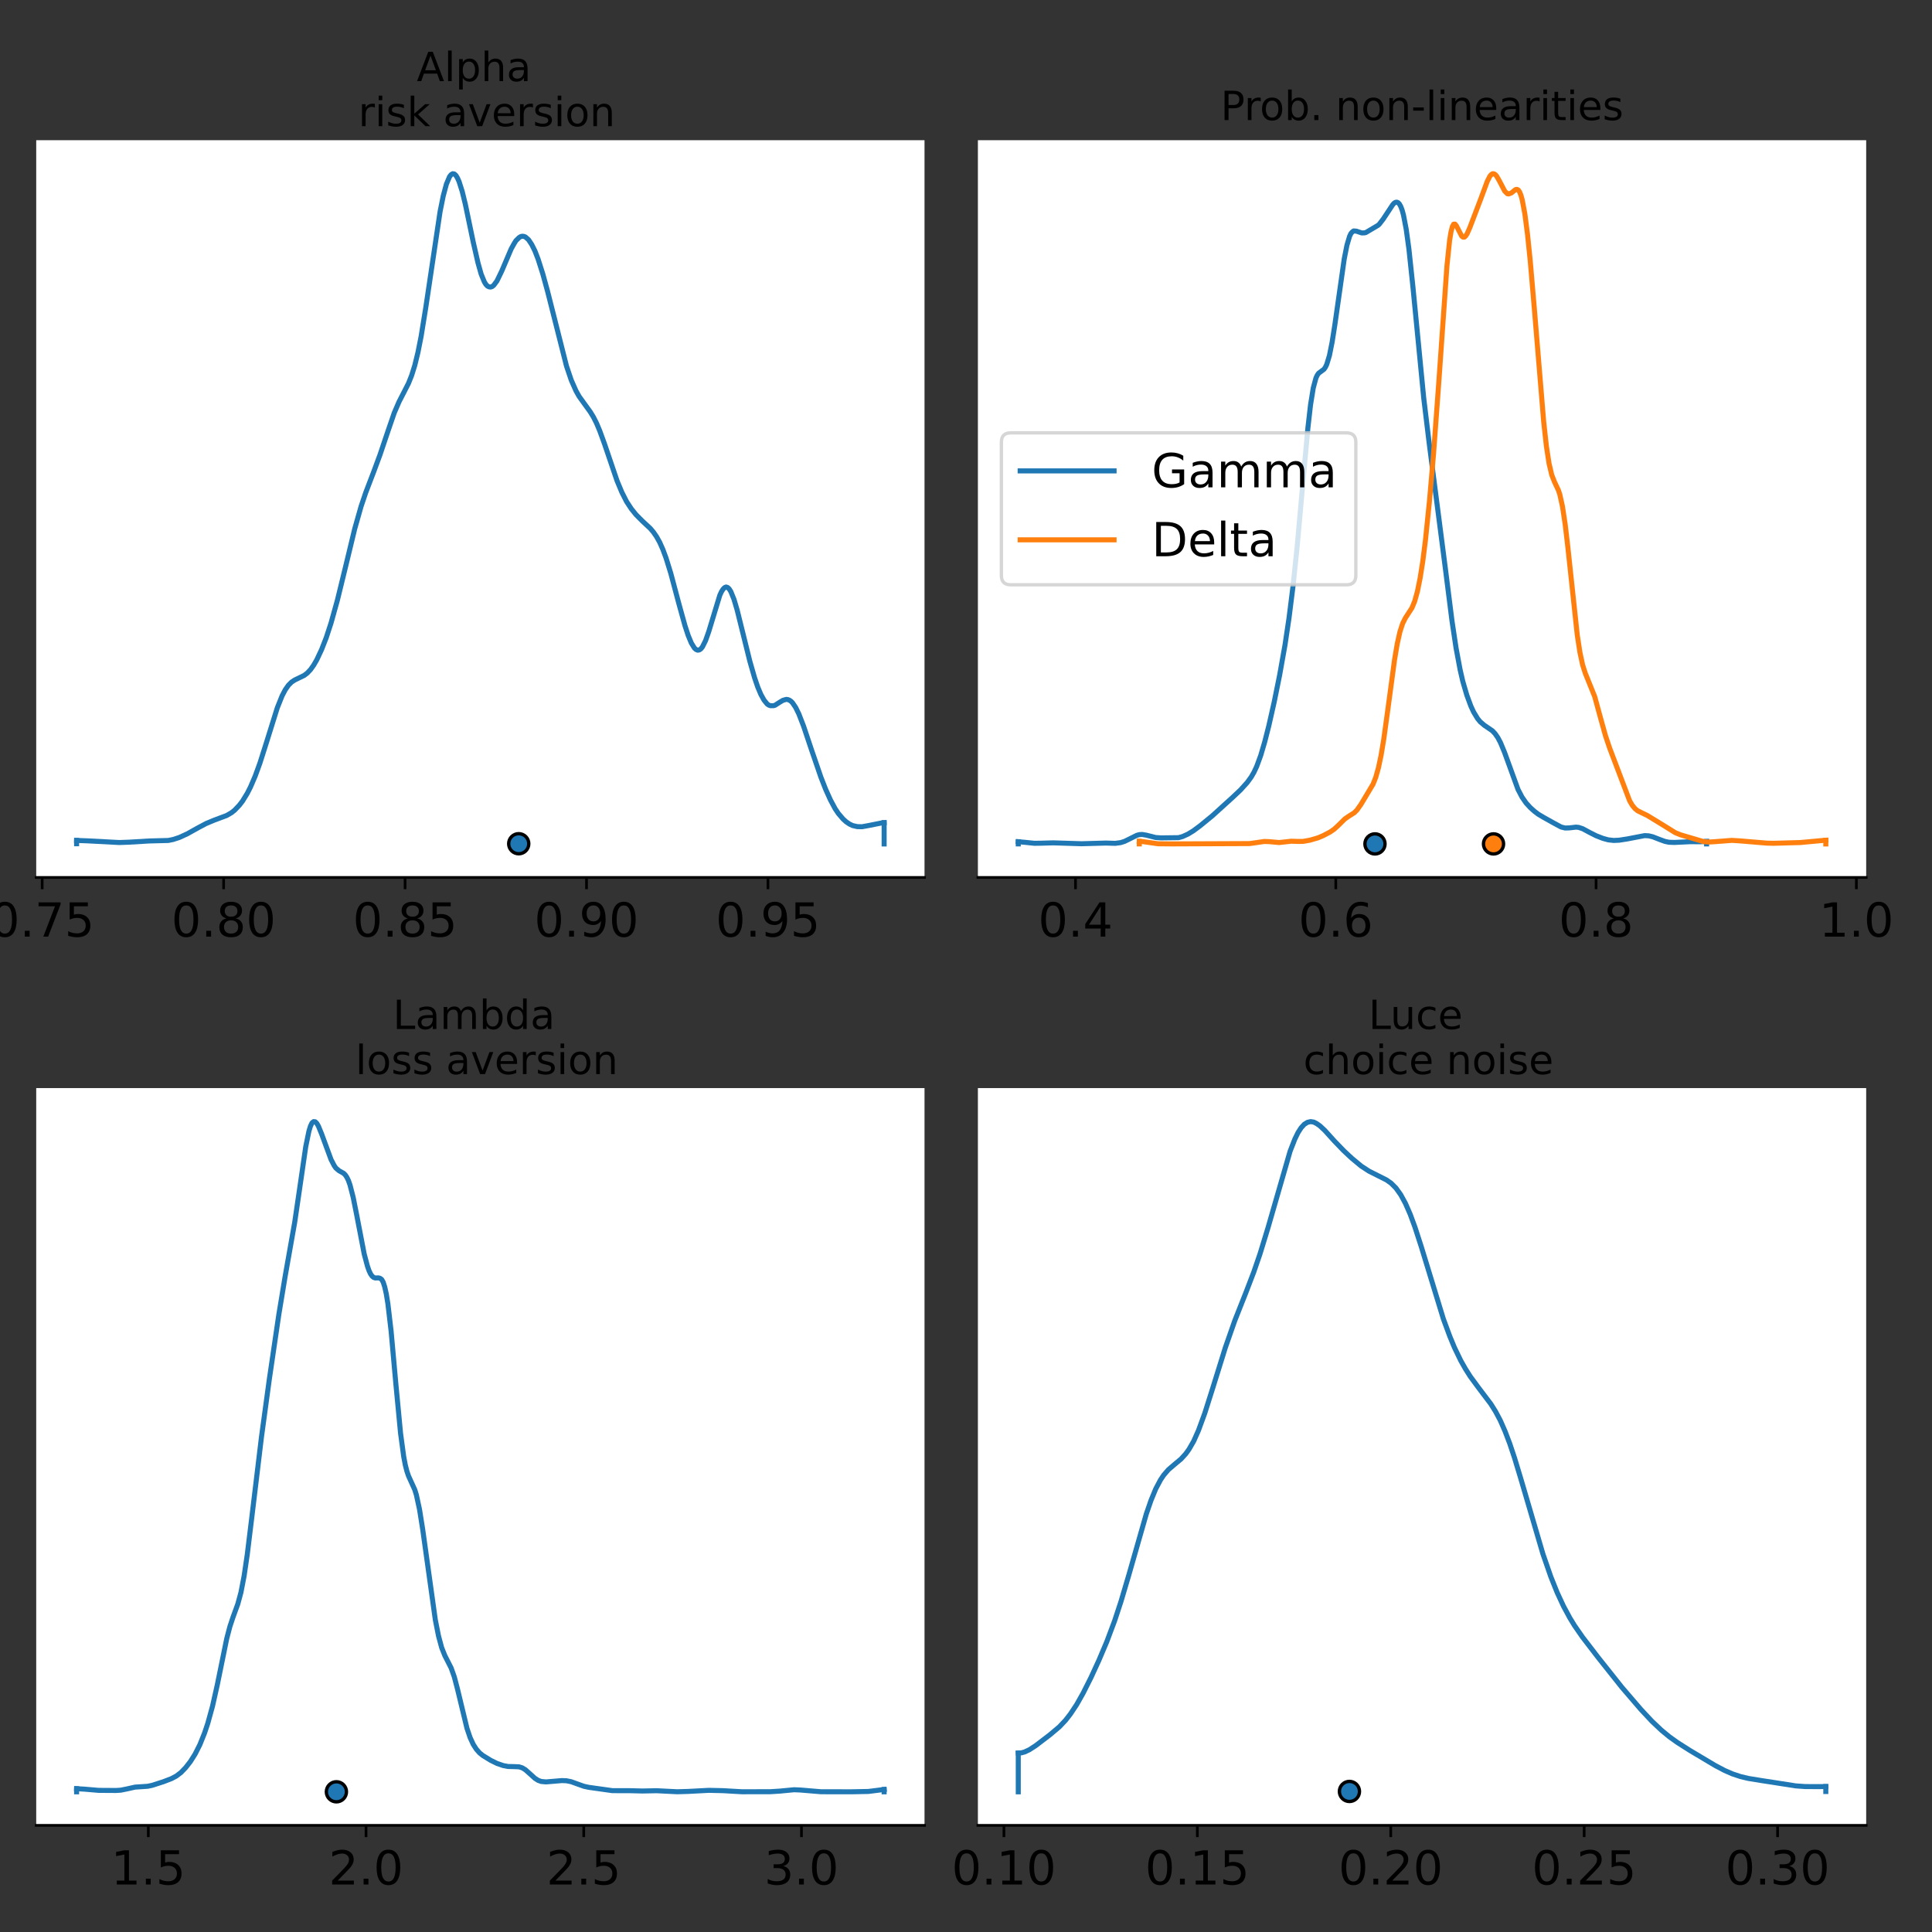 <?xml version="1.0" encoding="utf-8" standalone="no"?>
<!DOCTYPE svg PUBLIC "-//W3C//DTD SVG 1.1//EN"
  "http://www.w3.org/Graphics/SVG/1.1/DTD/svg11.dtd">
<!-- Created with matplotlib (https://matplotlib.org/) -->
<svg height="576pt" version="1.1" viewBox="0 0 576 576" width="576pt" xmlns="http://www.w3.org/2000/svg" xmlns:xlink="http://www.w3.org/1999/xlink">
 <rect x="0" y="0" width="576" height="576" fill="#333333" stroke="none"/>
 <defs>
  <style type="text/css">*{stroke-linecap:butt;stroke-linejoin:round;}</style>
 </defs>
 <g id="figure_1">
  <g id="patch_1">
   <path d="M 0 576 
L 576 576 
L 576 0 
L 0 0 
z
" style="fill:none;"/>
  </g>
  <g id="axes_1">
   <g id="patch_2">
    <path d="M 10.8 261.6 
L 275.632 261.6 
L 275.632 41.8 
L 10.8 41.8 
z
" style="fill:#ffffff;"/>
   </g>
   <g id="matplotlib.axis_1">
    <g id="xtick_1">
     <g id="line2d_1">
      <defs>
       <path d="M 0 0 
L 0 3.5 
" id="mfb4d58aa72" style="stroke:#000000;stroke-width:0.8;"/>
      </defs>
      <g>
       <use style="stroke:#000000;stroke-width:0.8;" x="12.577" xlink:href="#mfb4d58aa72" y="261.6"/>
      </g>
     </g>
     <g id="text_1">
      <!-- 0.75 -->
      <g transform="translate(-3.009 279.238)scale(0.14 -0.14)">
       <defs>
        <path d="M 31.781 66.406 
Q 24.172 66.406 20.328 58.906 
Q 16.5 51.422 16.5 36.375 
Q 16.5 21.391 20.328 13.891 
Q 24.172 6.391 31.781 6.391 
Q 39.453 6.391 43.281 13.891 
Q 47.125 21.391 47.125 36.375 
Q 47.125 51.422 43.281 58.906 
Q 39.453 66.406 31.781 66.406 
z
M 31.781 74.219 
Q 44.047 74.219 50.516 64.516 
Q 56.984 54.828 56.984 36.375 
Q 56.984 17.969 50.516 8.266 
Q 44.047 -1.422 31.781 -1.422 
Q 19.531 -1.422 13.062 8.266 
Q 6.594 17.969 6.594 36.375 
Q 6.594 54.828 13.062 64.516 
Q 19.531 74.219 31.781 74.219 
z
" id="DejaVuSans-48"/>
        <path d="M 10.688 12.406 
L 21 12.406 
L 21 0 
L 10.688 0 
z
" id="DejaVuSans-46"/>
        <path d="M 8.203 72.906 
L 55.078 72.906 
L 55.078 68.703 
L 28.609 0 
L 18.312 0 
L 43.219 64.594 
L 8.203 64.594 
z
" id="DejaVuSans-55"/>
        <path d="M 10.797 72.906 
L 49.516 72.906 
L 49.516 64.594 
L 19.828 64.594 
L 19.828 46.734 
Q 21.969 47.469 24.109 47.828 
Q 26.266 48.188 28.422 48.188 
Q 40.625 48.188 47.75 41.5 
Q 54.891 34.812 54.891 23.391 
Q 54.891 11.625 47.562 5.094 
Q 40.234 -1.422 26.906 -1.422 
Q 22.312 -1.422 17.547 -0.641 
Q 12.797 0.141 7.719 1.703 
L 7.719 11.625 
Q 12.109 9.234 16.797 8.062 
Q 21.484 6.891 26.703 6.891 
Q 35.156 6.891 40.078 11.328 
Q 45.016 15.766 45.016 23.391 
Q 45.016 31 40.078 35.438 
Q 35.156 39.891 26.703 39.891 
Q 22.75 39.891 18.812 39.016 
Q 14.891 38.141 10.797 36.281 
z
" id="DejaVuSans-53"/>
       </defs>
       <use xlink:href="#DejaVuSans-48"/>
       <use x="63.623" xlink:href="#DejaVuSans-46"/>
       <use x="95.41" xlink:href="#DejaVuSans-55"/>
       <use x="159.033" xlink:href="#DejaVuSans-53"/>
      </g>
     </g>
    </g>
    <g id="xtick_2">
     <g id="line2d_2">
      <g>
       <use style="stroke:#000000;stroke-width:0.8;" x="66.672" xlink:href="#mfb4d58aa72" y="261.6"/>
      </g>
     </g>
     <g id="text_2">
      <!-- 0.80 -->
      <g transform="translate(51.086 279.238)scale(0.14 -0.14)">
       <defs>
        <path d="M 31.781 34.625 
Q 24.75 34.625 20.719 30.859 
Q 16.703 27.094 16.703 20.516 
Q 16.703 13.922 20.719 10.156 
Q 24.75 6.391 31.781 6.391 
Q 38.812 6.391 42.859 10.172 
Q 46.922 13.969 46.922 20.516 
Q 46.922 27.094 42.891 30.859 
Q 38.875 34.625 31.781 34.625 
z
M 21.922 38.812 
Q 15.578 40.375 12.031 44.719 
Q 8.5 49.078 8.5 55.328 
Q 8.5 64.062 14.719 69.141 
Q 20.953 74.219 31.781 74.219 
Q 42.672 74.219 48.875 69.141 
Q 55.078 64.062 55.078 55.328 
Q 55.078 49.078 51.531 44.719 
Q 48 40.375 41.703 38.812 
Q 48.828 37.156 52.797 32.312 
Q 56.781 27.484 56.781 20.516 
Q 56.781 9.906 50.312 4.234 
Q 43.844 -1.422 31.781 -1.422 
Q 19.734 -1.422 13.25 4.234 
Q 6.781 9.906 6.781 20.516 
Q 6.781 27.484 10.781 32.312 
Q 14.797 37.156 21.922 38.812 
z
M 18.312 54.391 
Q 18.312 48.734 21.844 45.562 
Q 25.391 42.391 31.781 42.391 
Q 38.141 42.391 41.719 45.562 
Q 45.312 48.734 45.312 54.391 
Q 45.312 60.062 41.719 63.234 
Q 38.141 66.406 31.781 66.406 
Q 25.391 66.406 21.844 63.234 
Q 18.312 60.062 18.312 54.391 
z
" id="DejaVuSans-56"/>
       </defs>
       <use xlink:href="#DejaVuSans-48"/>
       <use x="63.623" xlink:href="#DejaVuSans-46"/>
       <use x="95.41" xlink:href="#DejaVuSans-56"/>
       <use x="159.033" xlink:href="#DejaVuSans-48"/>
      </g>
     </g>
    </g>
    <g id="xtick_3">
     <g id="line2d_3">
      <g>
       <use style="stroke:#000000;stroke-width:0.8;" x="120.767" xlink:href="#mfb4d58aa72" y="261.6"/>
      </g>
     </g>
     <g id="text_3">
      <!-- 0.85 -->
      <g transform="translate(105.181 279.238)scale(0.14 -0.14)">
       <use xlink:href="#DejaVuSans-48"/>
       <use x="63.623" xlink:href="#DejaVuSans-46"/>
       <use x="95.41" xlink:href="#DejaVuSans-56"/>
       <use x="159.033" xlink:href="#DejaVuSans-53"/>
      </g>
     </g>
    </g>
    <g id="xtick_4">
     <g id="line2d_4">
      <g>
       <use style="stroke:#000000;stroke-width:0.8;" x="174.862" xlink:href="#mfb4d58aa72" y="261.6"/>
      </g>
     </g>
     <g id="text_4">
      <!-- 0.90 -->
      <g transform="translate(159.276 279.238)scale(0.14 -0.14)">
       <defs>
        <path d="M 10.984 1.516 
L 10.984 10.5 
Q 14.703 8.734 18.5 7.812 
Q 22.312 6.891 25.984 6.891 
Q 35.75 6.891 40.891 13.453 
Q 46.047 20.016 46.781 33.406 
Q 43.953 29.203 39.594 26.953 
Q 35.25 24.703 29.984 24.703 
Q 19.047 24.703 12.672 31.312 
Q 6.297 37.938 6.297 49.422 
Q 6.297 60.641 12.938 67.422 
Q 19.578 74.219 30.609 74.219 
Q 43.266 74.219 49.922 64.516 
Q 56.594 54.828 56.594 36.375 
Q 56.594 19.141 48.406 8.859 
Q 40.234 -1.422 26.422 -1.422 
Q 22.703 -1.422 18.891 -0.688 
Q 15.094 0.047 10.984 1.516 
z
M 30.609 32.422 
Q 37.25 32.422 41.125 36.953 
Q 45.016 41.5 45.016 49.422 
Q 45.016 57.281 41.125 61.844 
Q 37.25 66.406 30.609 66.406 
Q 23.969 66.406 20.094 61.844 
Q 16.219 57.281 16.219 49.422 
Q 16.219 41.5 20.094 36.953 
Q 23.969 32.422 30.609 32.422 
z
" id="DejaVuSans-57"/>
       </defs>
       <use xlink:href="#DejaVuSans-48"/>
       <use x="63.623" xlink:href="#DejaVuSans-46"/>
       <use x="95.41" xlink:href="#DejaVuSans-57"/>
       <use x="159.033" xlink:href="#DejaVuSans-48"/>
      </g>
     </g>
    </g>
    <g id="xtick_5">
     <g id="line2d_5">
      <g>
       <use style="stroke:#000000;stroke-width:0.8;" x="228.957" xlink:href="#mfb4d58aa72" y="261.6"/>
      </g>
     </g>
     <g id="text_5">
      <!-- 0.95 -->
      <g transform="translate(213.371 279.238)scale(0.14 -0.14)">
       <use xlink:href="#DejaVuSans-48"/>
       <use x="63.623" xlink:href="#DejaVuSans-46"/>
       <use x="95.41" xlink:href="#DejaVuSans-57"/>
       <use x="159.033" xlink:href="#DejaVuSans-53"/>
      </g>
     </g>
    </g>
   </g>
   <g id="matplotlib.axis_2"/>
   <g id="line2d_6">
    <path clip-path="url(#p4fbc645c34)" d="M 22.838 250.564 
L 26.136 250.69 
L 35.559 251.188 
L 38.386 251.088 
L 44.511 250.722 
L 50.164 250.575 
L 51.578 250.29 
L 53.462 249.682 
L 55.818 248.597 
L 59.116 246.763 
L 61.472 245.513 
L 63.828 244.534 
L 67.597 243.119 
L 69.01 242.296 
L 69.953 241.547 
L 71.366 240.059 
L 72.308 238.833 
L 73.722 236.522 
L 74.664 234.675 
L 76.078 231.384 
L 77.491 227.509 
L 79.376 221.572 
L 82.674 211.02 
L 84.087 207.484 
L 85.029 205.676 
L 85.972 204.317 
L 86.914 203.368 
L 87.856 202.742 
L 90.683 201.37 
L 91.625 200.652 
L 92.568 199.647 
L 93.51 198.327 
L 94.452 196.697 
L 95.866 193.68 
L 97.279 190.071 
L 98.693 185.741 
L 100.577 178.988 
L 102.933 169.349 
L 105.76 157.643 
L 107.644 150.997 
L 109.058 146.81 
L 111.414 140.658 
L 113.298 135.566 
L 115.654 128.573 
L 117.539 123.094 
L 118.952 119.814 
L 120.365 117.062 
L 121.779 114.295 
L 122.721 111.937 
L 123.663 108.928 
L 124.606 105.061 
L 125.548 100.302 
L 126.962 91.556 
L 131.202 63.1 
L 132.144 58.419 
L 133.086 54.902 
L 134.029 52.667 
L 134.5 52.064 
L 134.971 51.791 
L 135.442 51.867 
L 135.913 52.281 
L 136.384 53.052 
L 136.856 54.098 
L 137.798 57.059 
L 138.74 60.911 
L 141.096 72.212 
L 142.509 78.386 
L 143.452 81.724 
L 144.394 84.027 
L 144.865 84.804 
L 145.336 85.29 
L 145.807 85.52 
L 146.279 85.583 
L 146.75 85.422 
L 147.221 85.033 
L 148.163 83.755 
L 149.577 80.836 
L 152.404 74.2 
L 153.346 72.503 
L 153.817 71.759 
L 154.759 70.834 
L 155.23 70.541 
L 155.702 70.425 
L 156.173 70.477 
L 156.644 70.65 
L 157.586 71.478 
L 158.528 72.905 
L 159.471 74.79 
L 160.413 77.219 
L 161.826 81.653 
L 163.24 86.804 
L 168.894 109.14 
L 170.307 113.317 
L 171.721 116.523 
L 172.663 118.199 
L 174.076 120.163 
L 175.961 122.766 
L 176.903 124.298 
L 177.846 126.165 
L 178.788 128.399 
L 180.201 132.264 
L 183.97 143.352 
L 185.384 146.736 
L 186.797 149.533 
L 188.211 151.684 
L 189.624 153.449 
L 191.509 155.342 
L 193.865 157.536 
L 194.807 158.644 
L 195.749 160.012 
L 196.691 161.707 
L 197.634 163.83 
L 198.576 166.371 
L 199.989 170.936 
L 202.345 179.787 
L 204.23 186.584 
L 205.172 189.452 
L 206.114 191.726 
L 207.057 193.24 
L 207.528 193.65 
L 207.999 193.841 
L 208.47 193.777 
L 208.941 193.46 
L 209.412 192.879 
L 210.355 190.982 
L 211.297 188.333 
L 214.595 177.488 
L 215.066 176.456 
L 215.537 175.701 
L 216.009 175.191 
L 216.48 175.006 
L 216.951 175.16 
L 217.422 175.618 
L 217.893 176.374 
L 218.835 178.7 
L 219.778 181.894 
L 221.662 189.492 
L 223.547 197.111 
L 224.96 202.042 
L 225.903 204.806 
L 226.845 207.044 
L 227.787 208.733 
L 228.729 209.894 
L 229.201 210.217 
L 229.672 210.39 
L 230.614 210.393 
L 231.085 210.253 
L 232.499 209.34 
L 233.441 208.784 
L 234.383 208.517 
L 234.854 208.559 
L 235.326 208.736 
L 235.797 209.049 
L 236.268 209.515 
L 237.21 210.908 
L 238.152 212.817 
L 239.566 216.464 
L 241.922 223.497 
L 244.749 231.731 
L 246.162 235.337 
L 247.575 238.467 
L 248.989 241.103 
L 249.931 242.511 
L 251.345 244.172 
L 252.287 245.02 
L 253.229 245.662 
L 254.171 246.121 
L 255.585 246.448 
L 256.998 246.479 
L 258.883 246.14 
L 263.123 245.291 
L 263.594 245.269 
L 263.594 245.269 
" style="fill:none;stroke:#1f77b4;stroke-linecap:square;stroke-width:1.5;"/>
   </g>
   <g id="line2d_7">
    <path clip-path="url(#p4fbc645c34)" d="M 22.838 251.556 
L 22.838 250.564 
" style="fill:none;stroke:#1f77b4;stroke-linecap:square;stroke-width:1.5;"/>
   </g>
   <g id="line2d_8">
    <path clip-path="url(#p4fbc645c34)" d="M 263.594 251.609 
L 263.594 245.269 
" style="fill:none;stroke:#1f77b4;stroke-linecap:square;stroke-width:1.5;"/>
   </g>
   <g id="line2d_9">
    <defs>
     <path d="M 0 3 
C 0.796 3 1.559 2.684 2.121 2.121 
C 2.684 1.559 3 0.796 3 0 
C 3 -0.796 2.684 -1.559 2.121 -2.121 
C 1.559 -2.684 0.796 -3 0 -3 
C -0.796 -3 -1.559 -2.684 -2.121 -2.121 
C -2.684 -1.559 -3 -0.796 -3 0 
C -3 0.796 -2.684 1.559 -2.121 2.121 
C -1.559 2.684 -0.796 3 0 3 
z
" id="me4f8a52823" style="stroke:#000000;"/>
    </defs>
    <g clip-path="url(#p4fbc645c34)">
     <use style="fill:#1f77b4;stroke:#000000;" x="154.652" xlink:href="#me4f8a52823" y="251.546"/>
    </g>
   </g>
   <g id="patch_3">
    <path d="M 10.8 261.6 
L 275.632 261.6 
" style="fill:none;stroke:#000000;stroke-linecap:square;stroke-linejoin:miter;stroke-width:0.8;"/>
   </g>
   <g id="text_6">
    <!-- Alpha  -->
    <g transform="translate(124.25 24.186)scale(0.12 -0.12)">
     <defs>
      <path d="M 34.188 63.188 
L 20.797 26.906 
L 47.609 26.906 
z
M 28.609 72.906 
L 39.797 72.906 
L 67.578 0 
L 57.328 0 
L 50.688 18.703 
L 17.828 18.703 
L 11.188 0 
L 0.781 0 
z
" id="DejaVuSans-65"/>
      <path d="M 9.422 75.984 
L 18.406 75.984 
L 18.406 0 
L 9.422 0 
z
" id="DejaVuSans-108"/>
      <path d="M 18.109 8.203 
L 18.109 -20.797 
L 9.078 -20.797 
L 9.078 54.688 
L 18.109 54.688 
L 18.109 46.391 
Q 20.953 51.266 25.266 53.625 
Q 29.594 56 35.594 56 
Q 45.562 56 51.781 48.094 
Q 58.016 40.188 58.016 27.297 
Q 58.016 14.406 51.781 6.484 
Q 45.562 -1.422 35.594 -1.422 
Q 29.594 -1.422 25.266 0.953 
Q 20.953 3.328 18.109 8.203 
z
M 48.688 27.297 
Q 48.688 37.203 44.609 42.844 
Q 40.531 48.484 33.406 48.484 
Q 26.266 48.484 22.188 42.844 
Q 18.109 37.203 18.109 27.297 
Q 18.109 17.391 22.188 11.75 
Q 26.266 6.109 33.406 6.109 
Q 40.531 6.109 44.609 11.75 
Q 48.688 17.391 48.688 27.297 
z
" id="DejaVuSans-112"/>
      <path d="M 54.891 33.016 
L 54.891 0 
L 45.906 0 
L 45.906 32.719 
Q 45.906 40.484 42.875 44.328 
Q 39.844 48.188 33.797 48.188 
Q 26.516 48.188 22.312 43.547 
Q 18.109 38.922 18.109 30.906 
L 18.109 0 
L 9.078 0 
L 9.078 75.984 
L 18.109 75.984 
L 18.109 46.188 
Q 21.344 51.125 25.703 53.562 
Q 30.078 56 35.797 56 
Q 45.219 56 50.047 50.172 
Q 54.891 44.344 54.891 33.016 
z
" id="DejaVuSans-104"/>
      <path d="M 34.281 27.484 
Q 23.391 27.484 19.188 25 
Q 14.984 22.516 14.984 16.5 
Q 14.984 11.719 18.141 8.906 
Q 21.297 6.109 26.703 6.109 
Q 34.188 6.109 38.703 11.406 
Q 43.219 16.703 43.219 25.484 
L 43.219 27.484 
z
M 52.203 31.203 
L 52.203 0 
L 43.219 0 
L 43.219 8.297 
Q 40.141 3.328 35.547 0.953 
Q 30.953 -1.422 24.312 -1.422 
Q 15.922 -1.422 10.953 3.297 
Q 6 8.016 6 15.922 
Q 6 25.141 12.172 29.828 
Q 18.359 34.516 30.609 34.516 
L 43.219 34.516 
L 43.219 35.406 
Q 43.219 41.609 39.141 45 
Q 35.062 48.391 27.688 48.391 
Q 23 48.391 18.547 47.266 
Q 14.109 46.141 10.016 43.891 
L 10.016 52.203 
Q 14.938 54.109 19.578 55.047 
Q 24.219 56 28.609 56 
Q 40.484 56 46.344 49.844 
Q 52.203 43.703 52.203 31.203 
z
" id="DejaVuSans-97"/>
      <path id="DejaVuSans-32"/>
     </defs>
     <use xlink:href="#DejaVuSans-65"/>
     <use x="68.408" xlink:href="#DejaVuSans-108"/>
     <use x="96.191" xlink:href="#DejaVuSans-112"/>
     <use x="159.668" xlink:href="#DejaVuSans-104"/>
     <use x="223.047" xlink:href="#DejaVuSans-97"/>
     <use x="284.326" xlink:href="#DejaVuSans-32"/>
    </g>
    <!--  risk aversion -->
    <g transform="translate(103.016 37.624)scale(0.12 -0.12)">
     <defs>
      <path d="M 41.109 46.297 
Q 39.594 47.172 37.812 47.578 
Q 36.031 48 33.891 48 
Q 26.266 48 22.188 43.047 
Q 18.109 38.094 18.109 28.812 
L 18.109 0 
L 9.078 0 
L 9.078 54.688 
L 18.109 54.688 
L 18.109 46.188 
Q 20.953 51.172 25.484 53.578 
Q 30.031 56 36.531 56 
Q 37.453 56 38.578 55.875 
Q 39.703 55.766 41.062 55.516 
z
" id="DejaVuSans-114"/>
      <path d="M 9.422 54.688 
L 18.406 54.688 
L 18.406 0 
L 9.422 0 
z
M 9.422 75.984 
L 18.406 75.984 
L 18.406 64.594 
L 9.422 64.594 
z
" id="DejaVuSans-105"/>
      <path d="M 44.281 53.078 
L 44.281 44.578 
Q 40.484 46.531 36.375 47.5 
Q 32.281 48.484 27.875 48.484 
Q 21.188 48.484 17.844 46.438 
Q 14.5 44.391 14.5 40.281 
Q 14.5 37.156 16.891 35.375 
Q 19.281 33.594 26.516 31.984 
L 29.594 31.297 
Q 39.156 29.25 43.188 25.516 
Q 47.219 21.781 47.219 15.094 
Q 47.219 7.469 41.188 3.016 
Q 35.156 -1.422 24.609 -1.422 
Q 20.219 -1.422 15.453 -0.562 
Q 10.688 0.297 5.422 2 
L 5.422 11.281 
Q 10.406 8.688 15.234 7.391 
Q 20.062 6.109 24.812 6.109 
Q 31.156 6.109 34.562 8.281 
Q 37.984 10.453 37.984 14.406 
Q 37.984 18.062 35.516 20.016 
Q 33.062 21.969 24.703 23.781 
L 21.578 24.516 
Q 13.234 26.266 9.516 29.906 
Q 5.812 33.547 5.812 39.891 
Q 5.812 47.609 11.281 51.797 
Q 16.75 56 26.812 56 
Q 31.781 56 36.172 55.266 
Q 40.578 54.547 44.281 53.078 
z
" id="DejaVuSans-115"/>
      <path d="M 9.078 75.984 
L 18.109 75.984 
L 18.109 31.109 
L 44.922 54.688 
L 56.391 54.688 
L 27.391 29.109 
L 57.625 0 
L 45.906 0 
L 18.109 26.703 
L 18.109 0 
L 9.078 0 
z
" id="DejaVuSans-107"/>
      <path d="M 2.984 54.688 
L 12.5 54.688 
L 29.594 8.797 
L 46.688 54.688 
L 56.203 54.688 
L 35.688 0 
L 23.484 0 
z
" id="DejaVuSans-118"/>
      <path d="M 56.203 29.594 
L 56.203 25.203 
L 14.891 25.203 
Q 15.484 15.922 20.484 11.062 
Q 25.484 6.203 34.422 6.203 
Q 39.594 6.203 44.453 7.469 
Q 49.312 8.734 54.109 11.281 
L 54.109 2.781 
Q 49.266 0.734 44.188 -0.344 
Q 39.109 -1.422 33.891 -1.422 
Q 20.797 -1.422 13.156 6.188 
Q 5.516 13.812 5.516 26.812 
Q 5.516 40.234 12.766 48.109 
Q 20.016 56 32.328 56 
Q 43.359 56 49.781 48.891 
Q 56.203 41.797 56.203 29.594 
z
M 47.219 32.234 
Q 47.125 39.594 43.094 43.984 
Q 39.062 48.391 32.422 48.391 
Q 24.906 48.391 20.391 44.141 
Q 15.875 39.891 15.188 32.172 
z
" id="DejaVuSans-101"/>
      <path d="M 30.609 48.391 
Q 23.391 48.391 19.188 42.75 
Q 14.984 37.109 14.984 27.297 
Q 14.984 17.484 19.156 11.844 
Q 23.344 6.203 30.609 6.203 
Q 37.797 6.203 41.984 11.859 
Q 46.188 17.531 46.188 27.297 
Q 46.188 37.016 41.984 42.703 
Q 37.797 48.391 30.609 48.391 
z
M 30.609 56 
Q 42.328 56 49.016 48.375 
Q 55.719 40.766 55.719 27.297 
Q 55.719 13.875 49.016 6.219 
Q 42.328 -1.422 30.609 -1.422 
Q 18.844 -1.422 12.172 6.219 
Q 5.516 13.875 5.516 27.297 
Q 5.516 40.766 12.172 48.375 
Q 18.844 56 30.609 56 
z
" id="DejaVuSans-111"/>
      <path d="M 54.891 33.016 
L 54.891 0 
L 45.906 0 
L 45.906 32.719 
Q 45.906 40.484 42.875 44.328 
Q 39.844 48.188 33.797 48.188 
Q 26.516 48.188 22.312 43.547 
Q 18.109 38.922 18.109 30.906 
L 18.109 0 
L 9.078 0 
L 9.078 54.688 
L 18.109 54.688 
L 18.109 46.188 
Q 21.344 51.125 25.703 53.562 
Q 30.078 56 35.797 56 
Q 45.219 56 50.047 50.172 
Q 54.891 44.344 54.891 33.016 
z
" id="DejaVuSans-110"/>
     </defs>
     <use xlink:href="#DejaVuSans-32"/>
     <use x="31.787" xlink:href="#DejaVuSans-114"/>
     <use x="72.9" xlink:href="#DejaVuSans-105"/>
     <use x="100.684" xlink:href="#DejaVuSans-115"/>
     <use x="152.783" xlink:href="#DejaVuSans-107"/>
     <use x="210.693" xlink:href="#DejaVuSans-32"/>
     <use x="242.48" xlink:href="#DejaVuSans-97"/>
     <use x="303.76" xlink:href="#DejaVuSans-118"/>
     <use x="362.939" xlink:href="#DejaVuSans-101"/>
     <use x="424.463" xlink:href="#DejaVuSans-114"/>
     <use x="465.576" xlink:href="#DejaVuSans-115"/>
     <use x="517.676" xlink:href="#DejaVuSans-105"/>
     <use x="545.459" xlink:href="#DejaVuSans-111"/>
     <use x="606.641" xlink:href="#DejaVuSans-110"/>
    </g>
   </g>
  </g>
  <g id="axes_2">
   <g id="patch_4">
    <path d="M 291.545 261.6 
L 556.377 261.6 
L 556.377 41.8 
L 291.545 41.8 
z
" style="fill:#ffffff;"/>
   </g>
   <g id="matplotlib.axis_3">
    <g id="xtick_6">
     <g id="line2d_10">
      <g>
       <use style="stroke:#000000;stroke-width:0.8;" x="320.64" xlink:href="#mfb4d58aa72" y="261.6"/>
      </g>
     </g>
     <g id="text_7">
      <!-- 0.4 -->
      <g transform="translate(309.508 279.238)scale(0.14 -0.14)">
       <defs>
        <path d="M 37.797 64.312 
L 12.891 25.391 
L 37.797 25.391 
z
M 35.203 72.906 
L 47.609 72.906 
L 47.609 25.391 
L 58.016 25.391 
L 58.016 17.188 
L 47.609 17.188 
L 47.609 0 
L 37.797 0 
L 37.797 17.188 
L 4.891 17.188 
L 4.891 26.703 
z
" id="DejaVuSans-52"/>
       </defs>
       <use xlink:href="#DejaVuSans-48"/>
       <use x="63.623" xlink:href="#DejaVuSans-46"/>
       <use x="95.41" xlink:href="#DejaVuSans-52"/>
      </g>
     </g>
    </g>
    <g id="xtick_7">
     <g id="line2d_11">
      <g>
       <use style="stroke:#000000;stroke-width:0.8;" x="398.245" xlink:href="#mfb4d58aa72" y="261.6"/>
      </g>
     </g>
     <g id="text_8">
      <!-- 0.6 -->
      <g transform="translate(387.112 279.238)scale(0.14 -0.14)">
       <defs>
        <path d="M 33.016 40.375 
Q 26.375 40.375 22.484 35.828 
Q 18.609 31.297 18.609 23.391 
Q 18.609 15.531 22.484 10.953 
Q 26.375 6.391 33.016 6.391 
Q 39.656 6.391 43.531 10.953 
Q 47.406 15.531 47.406 23.391 
Q 47.406 31.297 43.531 35.828 
Q 39.656 40.375 33.016 40.375 
z
M 52.594 71.297 
L 52.594 62.312 
Q 48.875 64.062 45.094 64.984 
Q 41.312 65.922 37.594 65.922 
Q 27.828 65.922 22.672 59.328 
Q 17.531 52.734 16.797 39.406 
Q 19.672 43.656 24.016 45.922 
Q 28.375 48.188 33.594 48.188 
Q 44.578 48.188 50.953 41.516 
Q 57.328 34.859 57.328 23.391 
Q 57.328 12.156 50.688 5.359 
Q 44.047 -1.422 33.016 -1.422 
Q 20.359 -1.422 13.672 8.266 
Q 6.984 17.969 6.984 36.375 
Q 6.984 53.656 15.188 63.938 
Q 23.391 74.219 37.203 74.219 
Q 40.922 74.219 44.703 73.484 
Q 48.484 72.75 52.594 71.297 
z
" id="DejaVuSans-54"/>
       </defs>
       <use xlink:href="#DejaVuSans-48"/>
       <use x="63.623" xlink:href="#DejaVuSans-46"/>
       <use x="95.41" xlink:href="#DejaVuSans-54"/>
      </g>
     </g>
    </g>
    <g id="xtick_8">
     <g id="line2d_12">
      <g>
       <use style="stroke:#000000;stroke-width:0.8;" x="475.849" xlink:href="#mfb4d58aa72" y="261.6"/>
      </g>
     </g>
     <g id="text_9">
      <!-- 0.8 -->
      <g transform="translate(464.717 279.238)scale(0.14 -0.14)">
       <use xlink:href="#DejaVuSans-48"/>
       <use x="63.623" xlink:href="#DejaVuSans-46"/>
       <use x="95.41" xlink:href="#DejaVuSans-56"/>
      </g>
     </g>
    </g>
    <g id="xtick_9">
     <g id="line2d_13">
      <g>
       <use style="stroke:#000000;stroke-width:0.8;" x="553.454" xlink:href="#mfb4d58aa72" y="261.6"/>
      </g>
     </g>
     <g id="text_10">
      <!-- 1.0 -->
      <g transform="translate(542.322 279.238)scale(0.14 -0.14)">
       <defs>
        <path d="M 12.406 8.297 
L 28.516 8.297 
L 28.516 63.922 
L 10.984 60.406 
L 10.984 69.391 
L 28.422 72.906 
L 38.281 72.906 
L 38.281 8.297 
L 54.391 8.297 
L 54.391 0 
L 12.406 0 
z
" id="DejaVuSans-49"/>
       </defs>
       <use xlink:href="#DejaVuSans-49"/>
       <use x="63.623" xlink:href="#DejaVuSans-46"/>
       <use x="95.41" xlink:href="#DejaVuSans-48"/>
      </g>
     </g>
    </g>
   </g>
   <g id="matplotlib.axis_4"/>
   <g id="line2d_14">
    <path clip-path="url(#p9349d6997e)" d="M 303.583 250.945 
L 305.591 251.125 
L 308.402 251.418 
L 310.41 251.387 
L 314.024 251.284 
L 322.457 251.549 
L 329.686 251.346 
L 332.497 251.43 
L 334.104 251.215 
L 335.308 250.834 
L 336.915 250.04 
L 338.923 249.039 
L 339.726 248.827 
L 340.529 248.785 
L 341.734 248.985 
L 344.545 249.695 
L 346.151 249.803 
L 351.372 249.737 
L 352.577 249.402 
L 354.183 248.673 
L 355.79 247.689 
L 357.798 246.199 
L 361.412 243.24 
L 367.436 237.78 
L 369.845 235.508 
L 371.853 233.283 
L 373.058 231.619 
L 373.861 230.222 
L 374.665 228.503 
L 375.869 225.226 
L 377.074 221.132 
L 378.279 216.397 
L 379.885 209.297 
L 381.492 201.353 
L 383.098 192.344 
L 384.303 184.265 
L 385.508 174.671 
L 386.712 163.16 
L 388.319 145.23 
L 389.925 127.646 
L 390.728 120.637 
L 391.531 115.675 
L 392.335 112.683 
L 392.736 111.83 
L 393.138 111.271 
L 394.744 110.08 
L 395.146 109.486 
L 395.547 108.655 
L 396.351 106.007 
L 397.154 101.995 
L 397.957 96.919 
L 400.768 77.181 
L 401.571 73.115 
L 402.374 70.405 
L 402.776 69.592 
L 403.178 69.137 
L 403.579 68.851 
L 404.382 68.915 
L 405.989 69.447 
L 406.792 69.422 
L 407.194 69.336 
L 410.808 67.198 
L 411.21 66.845 
L 412.414 65.279 
L 415.225 61.024 
L 415.627 60.584 
L 416.029 60.324 
L 416.43 60.272 
L 416.832 60.43 
L 417.233 60.851 
L 417.635 61.595 
L 418.037 62.668 
L 418.438 64.149 
L 419.241 68.343 
L 420.045 74.207 
L 421.249 85.568 
L 424.462 118.637 
L 426.068 131.955 
L 430.888 169.255 
L 432.896 185.144 
L 434.1 193.164 
L 435.305 199.623 
L 436.108 203.118 
L 437.313 207.25 
L 438.518 210.512 
L 439.321 212.252 
L 440.526 214.247 
L 441.329 215.214 
L 442.534 216.233 
L 444.943 217.879 
L 445.747 218.738 
L 446.55 219.898 
L 447.353 221.408 
L 448.558 224.313 
L 452.574 235.359 
L 453.778 237.659 
L 454.983 239.398 
L 456.188 240.725 
L 457.393 241.821 
L 458.598 242.736 
L 460.204 243.691 
L 463.417 245.485 
L 465.425 246.562 
L 466.629 246.861 
L 467.834 246.828 
L 469.842 246.602 
L 470.645 246.675 
L 471.85 247.069 
L 473.858 248.151 
L 475.866 249.167 
L 477.874 249.948 
L 479.48 250.389 
L 481.087 250.569 
L 482.693 250.5 
L 485.103 250.127 
L 490.323 249.126 
L 491.528 249.189 
L 492.733 249.474 
L 494.741 250.256 
L 496.347 250.845 
L 497.552 251.103 
L 499.158 251.165 
L 503.978 250.938 
L 506.789 250.958 
L 508.797 250.878 
L 508.797 250.878 
" style="fill:none;stroke:#1f77b4;stroke-linecap:square;stroke-width:1.5;"/>
   </g>
   <g id="line2d_15">
    <path clip-path="url(#p9349d6997e)" d="M 303.583 251.605 
L 303.583 250.945 
" style="fill:none;stroke:#1f77b4;stroke-linecap:square;stroke-width:1.5;"/>
   </g>
   <g id="line2d_16">
    <path clip-path="url(#p9349d6997e)" d="M 508.797 251.605 
L 508.797 250.878 
" style="fill:none;stroke:#1f77b4;stroke-linecap:square;stroke-width:1.5;"/>
   </g>
   <g id="line2d_17">
    <g clip-path="url(#p9349d6997e)">
     <use style="fill:#1f77b4;stroke:#000000;" x="409.931" xlink:href="#me4f8a52823" y="251.598"/>
    </g>
   </g>
   <g id="line2d_18">
    <path clip-path="url(#p9349d6997e)" d="M 339.663 250.839 
L 340.864 250.934 
L 345.27 251.557 
L 349.276 251.598 
L 372.507 251.5 
L 374.51 251.227 
L 376.913 250.872 
L 378.515 250.932 
L 381.319 251.189 
L 382.921 251.024 
L 384.924 250.799 
L 386.927 250.861 
L 388.529 250.85 
L 390.532 250.489 
L 392.935 249.794 
L 394.537 249.112 
L 396.54 248.056 
L 397.741 247.236 
L 398.943 246.133 
L 400.946 244.154 
L 402.147 243.324 
L 403.749 242.314 
L 404.55 241.517 
L 405.752 239.815 
L 409.357 233.789 
L 410.158 231.759 
L 410.959 228.932 
L 411.76 225.147 
L 412.561 220.302 
L 413.763 211.573 
L 415.766 196.693 
L 416.567 191.952 
L 417.368 188.379 
L 418.169 185.906 
L 418.97 184.291 
L 420.973 181.197 
L 421.774 179.231 
L 422.575 176.375 
L 423.376 172.432 
L 424.177 167.38 
L 424.978 161.054 
L 426.18 149.333 
L 427.381 135.456 
L 428.983 113.638 
L 431.387 79.275 
L 432.188 71.623 
L 432.588 69.166 
L 432.989 67.577 
L 433.389 66.836 
L 433.79 66.811 
L 434.19 67.298 
L 435.793 70.4 
L 436.193 70.702 
L 436.594 70.692 
L 436.994 70.312 
L 437.395 69.697 
L 438.196 67.898 
L 441.4 59.484 
L 443.403 54.072 
L 444.204 52.497 
L 444.605 52.042 
L 445.005 51.791 
L 445.406 51.818 
L 445.806 52.071 
L 446.207 52.515 
L 447.008 53.91 
L 448.61 56.985 
L 449.411 57.76 
L 449.812 57.819 
L 450.613 57.51 
L 451.814 56.536 
L 452.215 56.457 
L 452.615 56.62 
L 453.016 57.165 
L 453.416 58.119 
L 453.817 59.524 
L 454.618 63.775 
L 455.419 69.964 
L 456.22 77.777 
L 457.422 91.783 
L 460.226 125.683 
L 461.027 132.945 
L 461.828 138.196 
L 462.629 141.584 
L 463.43 143.626 
L 464.632 146.197 
L 465.032 147.395 
L 465.833 151.009 
L 466.634 156.301 
L 467.435 163.138 
L 470.239 189.321 
L 471.04 194.532 
L 471.841 198.255 
L 472.642 200.742 
L 475.446 207.691 
L 477.048 213.582 
L 478.651 219.339 
L 479.852 222.917 
L 485.86 238.772 
L 486.661 240.124 
L 487.462 241.085 
L 488.263 241.729 
L 489.465 242.324 
L 491.067 243.093 
L 495.473 245.776 
L 499.479 248.264 
L 501.081 248.903 
L 507.89 250.915 
L 509.492 251.042 
L 511.495 250.917 
L 516.301 250.547 
L 518.705 250.693 
L 526.715 251.364 
L 528.718 251.416 
L 534.326 251.257 
L 536.729 251.192 
L 542.737 250.639 
L 544.339 250.505 
L 544.339 250.505 
" style="fill:none;stroke:#ff7f0e;stroke-linecap:square;stroke-width:1.5;"/>
   </g>
   <g id="line2d_19">
    <path clip-path="url(#p9349d6997e)" d="M 339.663 251.606 
L 339.663 250.839 
" style="fill:none;stroke:#ff7f0e;stroke-linecap:square;stroke-width:1.5;"/>
   </g>
   <g id="line2d_20">
    <path clip-path="url(#p9349d6997e)" d="M 544.339 251.609 
L 544.339 250.505 
" style="fill:none;stroke:#ff7f0e;stroke-linecap:square;stroke-width:1.5;"/>
   </g>
   <g id="line2d_21">
    <defs>
     <path d="M 0 3 
C 0.796 3 1.559 2.684 2.121 2.121 
C 2.684 1.559 3 0.796 3 0 
C 3 -0.796 2.684 -1.559 2.121 -2.121 
C 1.559 -2.684 0.796 -3 0 -3 
C -0.796 -3 -1.559 -2.684 -2.121 -2.121 
C -2.684 -1.559 -3 -0.796 -3 0 
C -3 0.796 -2.684 1.559 -2.121 2.121 
C -1.559 2.684 -0.796 3 0 3 
z
" id="m5fcb588867" style="stroke:#000000;"/>
    </defs>
    <g clip-path="url(#p9349d6997e)">
     <use style="fill:#ff7f0e;stroke:#000000;" x="445.275" xlink:href="#m5fcb588867" y="251.598"/>
    </g>
   </g>
   <g id="line2d_22"/>
   <g id="line2d_23"/>
   <g id="patch_5">
    <path d="M 291.545 261.6 
L 556.377 261.6 
" style="fill:none;stroke:#000000;stroke-linecap:square;stroke-linejoin:miter;stroke-width:0.8;"/>
   </g>
   <g id="text_11">
    <!-- Prob. non-linearities -->
    <g transform="translate(363.907 35.8)scale(0.12 -0.12)">
     <defs>
      <path d="M 19.672 64.797 
L 19.672 37.406 
L 32.078 37.406 
Q 38.969 37.406 42.719 40.969 
Q 46.484 44.531 46.484 51.125 
Q 46.484 57.672 42.719 61.234 
Q 38.969 64.797 32.078 64.797 
z
M 9.812 72.906 
L 32.078 72.906 
Q 44.344 72.906 50.609 67.359 
Q 56.891 61.812 56.891 51.125 
Q 56.891 40.328 50.609 34.812 
Q 44.344 29.297 32.078 29.297 
L 19.672 29.297 
L 19.672 0 
L 9.812 0 
z
" id="DejaVuSans-80"/>
      <path d="M 48.688 27.297 
Q 48.688 37.203 44.609 42.844 
Q 40.531 48.484 33.406 48.484 
Q 26.266 48.484 22.188 42.844 
Q 18.109 37.203 18.109 27.297 
Q 18.109 17.391 22.188 11.75 
Q 26.266 6.109 33.406 6.109 
Q 40.531 6.109 44.609 11.75 
Q 48.688 17.391 48.688 27.297 
z
M 18.109 46.391 
Q 20.953 51.266 25.266 53.625 
Q 29.594 56 35.594 56 
Q 45.562 56 51.781 48.094 
Q 58.016 40.188 58.016 27.297 
Q 58.016 14.406 51.781 6.484 
Q 45.562 -1.422 35.594 -1.422 
Q 29.594 -1.422 25.266 0.953 
Q 20.953 3.328 18.109 8.203 
L 18.109 0 
L 9.078 0 
L 9.078 75.984 
L 18.109 75.984 
z
" id="DejaVuSans-98"/>
      <path d="M 4.891 31.391 
L 31.203 31.391 
L 31.203 23.391 
L 4.891 23.391 
z
" id="DejaVuSans-45"/>
      <path d="M 18.312 70.219 
L 18.312 54.688 
L 36.812 54.688 
L 36.812 47.703 
L 18.312 47.703 
L 18.312 18.016 
Q 18.312 11.328 20.141 9.422 
Q 21.969 7.516 27.594 7.516 
L 36.812 7.516 
L 36.812 0 
L 27.594 0 
Q 17.188 0 13.234 3.875 
Q 9.281 7.766 9.281 18.016 
L 9.281 47.703 
L 2.688 47.703 
L 2.688 54.688 
L 9.281 54.688 
L 9.281 70.219 
z
" id="DejaVuSans-116"/>
     </defs>
     <use xlink:href="#DejaVuSans-80"/>
     <use x="58.553" xlink:href="#DejaVuSans-114"/>
     <use x="97.416" xlink:href="#DejaVuSans-111"/>
     <use x="158.598" xlink:href="#DejaVuSans-98"/>
     <use x="222.074" xlink:href="#DejaVuSans-46"/>
     <use x="253.861" xlink:href="#DejaVuSans-32"/>
     <use x="285.648" xlink:href="#DejaVuSans-110"/>
     <use x="349.027" xlink:href="#DejaVuSans-111"/>
     <use x="410.209" xlink:href="#DejaVuSans-110"/>
     <use x="473.588" xlink:href="#DejaVuSans-45"/>
     <use x="509.672" xlink:href="#DejaVuSans-108"/>
     <use x="537.455" xlink:href="#DejaVuSans-105"/>
     <use x="565.238" xlink:href="#DejaVuSans-110"/>
     <use x="628.617" xlink:href="#DejaVuSans-101"/>
     <use x="690.141" xlink:href="#DejaVuSans-97"/>
     <use x="751.42" xlink:href="#DejaVuSans-114"/>
     <use x="792.533" xlink:href="#DejaVuSans-105"/>
     <use x="820.316" xlink:href="#DejaVuSans-116"/>
     <use x="859.525" xlink:href="#DejaVuSans-105"/>
     <use x="887.309" xlink:href="#DejaVuSans-101"/>
     <use x="948.832" xlink:href="#DejaVuSans-115"/>
    </g>
   </g>
   <g id="legend_1">
    <g id="patch_6">
     <path d="M 301.345 174.349 
L 401.425 174.349 
Q 404.225 174.349 404.225 171.549 
L 404.225 131.851 
Q 404.225 129.051 401.425 129.051 
L 301.345 129.051 
Q 298.545 129.051 298.545 131.851 
L 298.545 171.549 
Q 298.545 174.349 301.345 174.349 
z
" style="fill:#ffffff;opacity:0.8;stroke:#cccccc;stroke-linejoin:miter;"/>
    </g>
    <g id="line2d_24">
     <path d="M 304.145 140.388 
L 332.145 140.388 
" style="fill:none;stroke:#1f77b4;stroke-linecap:square;stroke-width:1.5;"/>
    </g>
    <g id="line2d_25"/>
    <g id="text_12">
     <!-- Gamma -->
     <g transform="translate(343.345 145.288)scale(0.14 -0.14)">
      <defs>
       <path d="M 59.516 10.406 
L 59.516 29.984 
L 43.406 29.984 
L 43.406 38.094 
L 69.281 38.094 
L 69.281 6.781 
Q 63.578 2.734 56.688 0.656 
Q 49.812 -1.422 42 -1.422 
Q 24.906 -1.422 15.25 8.562 
Q 5.609 18.562 5.609 36.375 
Q 5.609 54.25 15.25 64.234 
Q 24.906 74.219 42 74.219 
Q 49.125 74.219 55.547 72.453 
Q 61.969 70.703 67.391 67.281 
L 67.391 56.781 
Q 61.922 61.422 55.766 63.766 
Q 49.609 66.109 42.828 66.109 
Q 29.438 66.109 22.719 58.641 
Q 16.016 51.172 16.016 36.375 
Q 16.016 21.625 22.719 14.156 
Q 29.438 6.688 42.828 6.688 
Q 48.047 6.688 52.141 7.594 
Q 56.25 8.5 59.516 10.406 
z
" id="DejaVuSans-71"/>
       <path d="M 52 44.188 
Q 55.375 50.25 60.062 53.125 
Q 64.75 56 71.094 56 
Q 79.641 56 84.281 50.016 
Q 88.922 44.047 88.922 33.016 
L 88.922 0 
L 79.891 0 
L 79.891 32.719 
Q 79.891 40.578 77.094 44.375 
Q 74.312 48.188 68.609 48.188 
Q 61.625 48.188 57.562 43.547 
Q 53.516 38.922 53.516 30.906 
L 53.516 0 
L 44.484 0 
L 44.484 32.719 
Q 44.484 40.625 41.703 44.406 
Q 38.922 48.188 33.109 48.188 
Q 26.219 48.188 22.156 43.531 
Q 18.109 38.875 18.109 30.906 
L 18.109 0 
L 9.078 0 
L 9.078 54.688 
L 18.109 54.688 
L 18.109 46.188 
Q 21.188 51.219 25.484 53.609 
Q 29.781 56 35.688 56 
Q 41.656 56 45.828 52.969 
Q 50 49.953 52 44.188 
z
" id="DejaVuSans-109"/>
      </defs>
      <use xlink:href="#DejaVuSans-71"/>
      <use x="77.49" xlink:href="#DejaVuSans-97"/>
      <use x="138.77" xlink:href="#DejaVuSans-109"/>
      <use x="236.182" xlink:href="#DejaVuSans-109"/>
      <use x="333.594" xlink:href="#DejaVuSans-97"/>
     </g>
    </g>
    <g id="line2d_26">
     <path d="M 304.145 160.938 
L 332.145 160.938 
" style="fill:none;stroke:#ff7f0e;stroke-linecap:square;stroke-width:1.5;"/>
    </g>
    <g id="line2d_27"/>
    <g id="text_13">
     <!-- Delta -->
     <g transform="translate(343.345 165.838)scale(0.14 -0.14)">
      <defs>
       <path d="M 19.672 64.797 
L 19.672 8.109 
L 31.594 8.109 
Q 46.688 8.109 53.688 14.938 
Q 60.688 21.781 60.688 36.531 
Q 60.688 51.172 53.688 57.984 
Q 46.688 64.797 31.594 64.797 
z
M 9.812 72.906 
L 30.078 72.906 
Q 51.266 72.906 61.172 64.094 
Q 71.094 55.281 71.094 36.531 
Q 71.094 17.672 61.125 8.828 
Q 51.172 0 30.078 0 
L 9.812 0 
z
" id="DejaVuSans-68"/>
      </defs>
      <use xlink:href="#DejaVuSans-68"/>
      <use x="77.002" xlink:href="#DejaVuSans-101"/>
      <use x="138.525" xlink:href="#DejaVuSans-108"/>
      <use x="166.309" xlink:href="#DejaVuSans-116"/>
      <use x="205.518" xlink:href="#DejaVuSans-97"/>
     </g>
    </g>
   </g>
  </g>
  <g id="axes_3">
   <g id="patch_7">
    <path d="M 10.8 544.2 
L 275.632 544.2 
L 275.632 324.4 
L 10.8 324.4 
z
" style="fill:#ffffff;"/>
   </g>
   <g id="matplotlib.axis_5">
    <g id="xtick_10">
     <g id="line2d_28">
      <g>
       <use style="stroke:#000000;stroke-width:0.8;" x="44.219" xlink:href="#mfb4d58aa72" y="544.2"/>
      </g>
     </g>
     <g id="text_14">
      <!-- 1.5 -->
      <g transform="translate(33.087 561.838)scale(0.14 -0.14)">
       <use xlink:href="#DejaVuSans-49"/>
       <use x="63.623" xlink:href="#DejaVuSans-46"/>
       <use x="95.41" xlink:href="#DejaVuSans-53"/>
      </g>
     </g>
    </g>
    <g id="xtick_11">
     <g id="line2d_29">
      <g>
       <use style="stroke:#000000;stroke-width:0.8;" x="109.128" xlink:href="#mfb4d58aa72" y="544.2"/>
      </g>
     </g>
     <g id="text_15">
      <!-- 2.0 -->
      <g transform="translate(97.996 561.838)scale(0.14 -0.14)">
       <defs>
        <path d="M 19.188 8.297 
L 53.609 8.297 
L 53.609 0 
L 7.328 0 
L 7.328 8.297 
Q 12.938 14.109 22.625 23.891 
Q 32.328 33.688 34.812 36.531 
Q 39.547 41.844 41.422 45.531 
Q 43.312 49.219 43.312 52.781 
Q 43.312 58.594 39.234 62.25 
Q 35.156 65.922 28.609 65.922 
Q 23.969 65.922 18.812 64.312 
Q 13.672 62.703 7.812 59.422 
L 7.812 69.391 
Q 13.766 71.781 18.938 73 
Q 24.125 74.219 28.422 74.219 
Q 39.75 74.219 46.484 68.547 
Q 53.219 62.891 53.219 53.422 
Q 53.219 48.922 51.531 44.891 
Q 49.859 40.875 45.406 35.406 
Q 44.188 33.984 37.641 27.219 
Q 31.109 20.453 19.188 8.297 
z
" id="DejaVuSans-50"/>
       </defs>
       <use xlink:href="#DejaVuSans-50"/>
       <use x="63.623" xlink:href="#DejaVuSans-46"/>
       <use x="95.41" xlink:href="#DejaVuSans-48"/>
      </g>
     </g>
    </g>
    <g id="xtick_12">
     <g id="line2d_30">
      <g>
       <use style="stroke:#000000;stroke-width:0.8;" x="174.038" xlink:href="#mfb4d58aa72" y="544.2"/>
      </g>
     </g>
     <g id="text_16">
      <!-- 2.5 -->
      <g transform="translate(162.906 561.838)scale(0.14 -0.14)">
       <use xlink:href="#DejaVuSans-50"/>
       <use x="63.623" xlink:href="#DejaVuSans-46"/>
       <use x="95.41" xlink:href="#DejaVuSans-53"/>
      </g>
     </g>
    </g>
    <g id="xtick_13">
     <g id="line2d_31">
      <g>
       <use style="stroke:#000000;stroke-width:0.8;" x="238.947" xlink:href="#mfb4d58aa72" y="544.2"/>
      </g>
     </g>
     <g id="text_17">
      <!-- 3.0 -->
      <g transform="translate(227.815 561.838)scale(0.14 -0.14)">
       <defs>
        <path d="M 40.578 39.312 
Q 47.656 37.797 51.625 33 
Q 55.609 28.219 55.609 21.188 
Q 55.609 10.406 48.188 4.484 
Q 40.766 -1.422 27.094 -1.422 
Q 22.516 -1.422 17.656 -0.516 
Q 12.797 0.391 7.625 2.203 
L 7.625 11.719 
Q 11.719 9.328 16.594 8.109 
Q 21.484 6.891 26.812 6.891 
Q 36.078 6.891 40.938 10.547 
Q 45.797 14.203 45.797 21.188 
Q 45.797 27.641 41.281 31.266 
Q 36.766 34.906 28.719 34.906 
L 20.219 34.906 
L 20.219 43.016 
L 29.109 43.016 
Q 36.375 43.016 40.234 45.922 
Q 44.094 48.828 44.094 54.297 
Q 44.094 59.906 40.109 62.906 
Q 36.141 65.922 28.719 65.922 
Q 24.656 65.922 20.016 65.031 
Q 15.375 64.156 9.812 62.312 
L 9.812 71.094 
Q 15.438 72.656 20.344 73.438 
Q 25.25 74.219 29.594 74.219 
Q 40.828 74.219 47.359 69.109 
Q 53.906 64.016 53.906 55.328 
Q 53.906 49.266 50.438 45.094 
Q 46.969 40.922 40.578 39.312 
z
" id="DejaVuSans-51"/>
       </defs>
       <use xlink:href="#DejaVuSans-51"/>
       <use x="63.623" xlink:href="#DejaVuSans-46"/>
       <use x="95.41" xlink:href="#DejaVuSans-48"/>
      </g>
     </g>
    </g>
   </g>
   <g id="matplotlib.axis_6"/>
   <g id="line2d_32">
    <path clip-path="url(#p19c32ab0fe)" d="M 22.838 533.274 
L 25.194 533.412 
L 29.434 533.775 
L 34.617 533.806 
L 36.03 533.712 
L 37.915 533.329 
L 40.27 532.801 
L 42.155 532.683 
L 44.039 532.553 
L 45.453 532.249 
L 48.751 531.182 
L 51.107 530.276 
L 52.52 529.53 
L 53.934 528.467 
L 55.347 527.002 
L 56.76 525.193 
L 58.174 522.948 
L 59.587 520.155 
L 61.001 516.633 
L 61.943 513.809 
L 63.357 508.681 
L 64.77 502.376 
L 67.597 488.535 
L 68.539 484.94 
L 69.481 482.104 
L 70.895 478.228 
L 71.837 474.75 
L 72.78 469.839 
L 73.722 463.437 
L 75.135 451.87 
L 77.962 428.363 
L 80.318 411.046 
L 83.145 391.817 
L 85.029 380.421 
L 87.856 364.455 
L 89.27 354.81 
L 91.154 341.863 
L 92.097 337.253 
L 92.568 335.726 
L 93.039 334.746 
L 93.51 334.391 
L 93.981 334.445 
L 94.452 334.907 
L 94.923 335.725 
L 95.866 338.019 
L 98.693 345.695 
L 99.635 347.509 
L 100.106 348.202 
L 101.048 349.018 
L 102.462 349.812 
L 102.933 350.278 
L 103.404 350.976 
L 103.875 351.939 
L 104.346 353.269 
L 105.289 356.934 
L 106.231 361.645 
L 108.587 373.875 
L 109.529 377.418 
L 110 378.785 
L 110.471 379.795 
L 110.943 380.461 
L 111.414 380.858 
L 111.885 381.01 
L 112.827 380.98 
L 113.298 381.105 
L 113.769 381.423 
L 114.241 382.244 
L 114.712 383.715 
L 115.183 385.848 
L 115.654 388.767 
L 116.596 396.789 
L 118.01 412.468 
L 119.423 427.324 
L 120.365 434.299 
L 120.837 436.758 
L 121.308 438.612 
L 121.779 440 
L 123.663 444.151 
L 124.135 445.679 
L 125.077 450.023 
L 126.019 455.943 
L 129.788 482.947 
L 130.731 487.706 
L 131.673 491.209 
L 132.615 493.574 
L 134.5 497.277 
L 135.442 499.933 
L 136.384 503.516 
L 139.211 515.245 
L 140.154 518.034 
L 141.096 520.07 
L 142.038 521.535 
L 142.981 522.598 
L 143.923 523.363 
L 146.279 524.812 
L 148.163 525.741 
L 150.048 526.385 
L 151.461 526.655 
L 153.346 526.695 
L 154.759 526.761 
L 155.702 527.057 
L 156.644 527.635 
L 158.057 528.888 
L 159.471 530.172 
L 160.413 530.779 
L 161.355 531.122 
L 162.769 531.251 
L 165.125 531.059 
L 167.48 530.857 
L 168.894 530.909 
L 170.307 531.201 
L 172.192 531.883 
L 174.076 532.553 
L 175.49 532.864 
L 182.557 533.857 
L 184.913 533.868 
L 187.74 533.868 
L 191.509 533.963 
L 195.749 533.879 
L 201.874 534.186 
L 205.172 534.091 
L 211.297 533.766 
L 215.537 533.861 
L 221.191 534.188 
L 229.672 534.172 
L 232.499 533.994 
L 236.739 533.588 
L 238.624 533.668 
L 244.749 534.182 
L 253.7 534.2 
L 258.883 534.1 
L 261.239 533.805 
L 263.594 533.504 
L 263.594 533.504 
" style="fill:none;stroke:#1f77b4;stroke-linecap:square;stroke-width:1.5;"/>
   </g>
   <g id="line2d_33">
    <path clip-path="url(#p19c32ab0fe)" d="M 22.838 534.209 
L 22.838 533.274 
" style="fill:none;stroke:#1f77b4;stroke-linecap:square;stroke-width:1.5;"/>
   </g>
   <g id="line2d_34">
    <path clip-path="url(#p19c32ab0fe)" d="M 263.594 534.207 
L 263.594 533.504 
" style="fill:none;stroke:#1f77b4;stroke-linecap:square;stroke-width:1.5;"/>
   </g>
   <g id="line2d_35">
    <g clip-path="url(#p19c32ab0fe)">
     <use style="fill:#1f77b4;stroke:#000000;" x="100.294" xlink:href="#me4f8a52823" y="534.2"/>
    </g>
   </g>
   <g id="patch_8">
    <path d="M 10.8 544.2 
L 275.632 544.2 
" style="fill:none;stroke:#000000;stroke-linecap:square;stroke-linejoin:miter;stroke-width:0.8;"/>
   </g>
   <g id="text_18">
    <!-- Lambda  -->
    <g transform="translate(117.15 306.786)scale(0.12 -0.12)">
     <defs>
      <path d="M 9.812 72.906 
L 19.672 72.906 
L 19.672 8.297 
L 55.172 8.297 
L 55.172 0 
L 9.812 0 
z
" id="DejaVuSans-76"/>
      <path d="M 45.406 46.391 
L 45.406 75.984 
L 54.391 75.984 
L 54.391 0 
L 45.406 0 
L 45.406 8.203 
Q 42.578 3.328 38.25 0.953 
Q 33.938 -1.422 27.875 -1.422 
Q 17.969 -1.422 11.734 6.484 
Q 5.516 14.406 5.516 27.297 
Q 5.516 40.188 11.734 48.094 
Q 17.969 56 27.875 56 
Q 33.938 56 38.25 53.625 
Q 42.578 51.266 45.406 46.391 
z
M 14.797 27.297 
Q 14.797 17.391 18.875 11.75 
Q 22.953 6.109 30.078 6.109 
Q 37.203 6.109 41.297 11.75 
Q 45.406 17.391 45.406 27.297 
Q 45.406 37.203 41.297 42.844 
Q 37.203 48.484 30.078 48.484 
Q 22.953 48.484 18.875 42.844 
Q 14.797 37.203 14.797 27.297 
z
" id="DejaVuSans-100"/>
     </defs>
     <use xlink:href="#DejaVuSans-76"/>
     <use x="55.713" xlink:href="#DejaVuSans-97"/>
     <use x="116.992" xlink:href="#DejaVuSans-109"/>
     <use x="214.404" xlink:href="#DejaVuSans-98"/>
     <use x="277.881" xlink:href="#DejaVuSans-100"/>
     <use x="341.357" xlink:href="#DejaVuSans-97"/>
     <use x="402.637" xlink:href="#DejaVuSans-32"/>
    </g>
    <!--  loss aversion -->
    <g transform="translate(102.16 320.224)scale(0.12 -0.12)">
     <use xlink:href="#DejaVuSans-32"/>
     <use x="31.787" xlink:href="#DejaVuSans-108"/>
     <use x="59.57" xlink:href="#DejaVuSans-111"/>
     <use x="120.752" xlink:href="#DejaVuSans-115"/>
     <use x="172.852" xlink:href="#DejaVuSans-115"/>
     <use x="224.951" xlink:href="#DejaVuSans-32"/>
     <use x="256.738" xlink:href="#DejaVuSans-97"/>
     <use x="318.018" xlink:href="#DejaVuSans-118"/>
     <use x="377.197" xlink:href="#DejaVuSans-101"/>
     <use x="438.721" xlink:href="#DejaVuSans-114"/>
     <use x="479.834" xlink:href="#DejaVuSans-115"/>
     <use x="531.934" xlink:href="#DejaVuSans-105"/>
     <use x="559.717" xlink:href="#DejaVuSans-111"/>
     <use x="620.898" xlink:href="#DejaVuSans-110"/>
    </g>
   </g>
  </g>
  <g id="axes_4">
   <g id="patch_9">
    <path d="M 291.545 544.2 
L 556.377 544.2 
L 556.377 324.4 
L 291.545 324.4 
z
" style="fill:#ffffff;"/>
   </g>
   <g id="matplotlib.axis_7">
    <g id="xtick_14">
     <g id="line2d_36">
      <g>
       <use style="stroke:#000000;stroke-width:0.8;" x="299.311" xlink:href="#mfb4d58aa72" y="544.2"/>
      </g>
     </g>
     <g id="text_19">
      <!-- 0.10 -->
      <g transform="translate(283.725 561.838)scale(0.14 -0.14)">
       <use xlink:href="#DejaVuSans-48"/>
       <use x="63.623" xlink:href="#DejaVuSans-46"/>
       <use x="95.41" xlink:href="#DejaVuSans-49"/>
       <use x="159.033" xlink:href="#DejaVuSans-48"/>
      </g>
     </g>
    </g>
    <g id="xtick_15">
     <g id="line2d_37">
      <g>
       <use style="stroke:#000000;stroke-width:0.8;" x="356.973" xlink:href="#mfb4d58aa72" y="544.2"/>
      </g>
     </g>
     <g id="text_20">
      <!-- 0.15 -->
      <g transform="translate(341.387 561.838)scale(0.14 -0.14)">
       <use xlink:href="#DejaVuSans-48"/>
       <use x="63.623" xlink:href="#DejaVuSans-46"/>
       <use x="95.41" xlink:href="#DejaVuSans-49"/>
       <use x="159.033" xlink:href="#DejaVuSans-53"/>
      </g>
     </g>
    </g>
    <g id="xtick_16">
     <g id="line2d_38">
      <g>
       <use style="stroke:#000000;stroke-width:0.8;" x="414.636" xlink:href="#mfb4d58aa72" y="544.2"/>
      </g>
     </g>
     <g id="text_21">
      <!-- 0.20 -->
      <g transform="translate(399.05 561.838)scale(0.14 -0.14)">
       <use xlink:href="#DejaVuSans-48"/>
       <use x="63.623" xlink:href="#DejaVuSans-46"/>
       <use x="95.41" xlink:href="#DejaVuSans-50"/>
       <use x="159.033" xlink:href="#DejaVuSans-48"/>
      </g>
     </g>
    </g>
    <g id="xtick_17">
     <g id="line2d_39">
      <g>
       <use style="stroke:#000000;stroke-width:0.8;" x="472.299" xlink:href="#mfb4d58aa72" y="544.2"/>
      </g>
     </g>
     <g id="text_22">
      <!-- 0.25 -->
      <g transform="translate(456.713 561.838)scale(0.14 -0.14)">
       <use xlink:href="#DejaVuSans-48"/>
       <use x="63.623" xlink:href="#DejaVuSans-46"/>
       <use x="95.41" xlink:href="#DejaVuSans-50"/>
       <use x="159.033" xlink:href="#DejaVuSans-53"/>
      </g>
     </g>
    </g>
    <g id="xtick_18">
     <g id="line2d_40">
      <g>
       <use style="stroke:#000000;stroke-width:0.8;" x="529.961" xlink:href="#mfb4d58aa72" y="544.2"/>
      </g>
     </g>
     <g id="text_23">
      <!-- 0.30 -->
      <g transform="translate(514.375 561.838)scale(0.14 -0.14)">
       <use xlink:href="#DejaVuSans-48"/>
       <use x="63.623" xlink:href="#DejaVuSans-46"/>
       <use x="95.41" xlink:href="#DejaVuSans-51"/>
       <use x="159.033" xlink:href="#DejaVuSans-48"/>
      </g>
     </g>
    </g>
   </g>
   <g id="matplotlib.axis_8"/>
   <g id="line2d_41">
    <path clip-path="url(#p7475b916e7)" d="M 303.583 522.661 
L 304.525 522.582 
L 305.467 522.325 
L 306.881 521.666 
L 308.765 520.45 
L 313.006 517.213 
L 315.832 514.834 
L 317.717 512.832 
L 319.13 511.012 
L 321.015 508.164 
L 322.9 504.824 
L 325.255 500.146 
L 327.611 495.025 
L 329.967 489.468 
L 332.323 483.182 
L 334.207 477.453 
L 336.563 469.504 
L 341.746 451.397 
L 343.159 447.305 
L 344.572 443.876 
L 345.986 441.214 
L 346.928 439.804 
L 348.342 438.162 
L 350.226 436.551 
L 352.111 434.978 
L 353.524 433.428 
L 354.467 432.121 
L 355.88 429.671 
L 357.293 426.499 
L 359.178 421.363 
L 361.534 413.931 
L 365.303 401.82 
L 368.13 393.74 
L 371.428 385.413 
L 373.784 379.27 
L 375.668 373.792 
L 378.024 366.081 
L 384.62 343.245 
L 386.033 339.622 
L 386.976 337.687 
L 387.918 336.221 
L 388.86 335.194 
L 389.803 334.608 
L 390.745 334.391 
L 391.687 334.539 
L 392.63 335.035 
L 393.572 335.711 
L 394.985 337.04 
L 397.812 340.169 
L 400.639 343.099 
L 402.995 345.297 
L 405.822 347.645 
L 408.177 349.182 
L 413.36 351.782 
L 414.774 352.782 
L 416.187 354.202 
L 417.6 356.178 
L 419.014 358.774 
L 420.427 362.001 
L 421.841 365.837 
L 423.725 371.65 
L 430.321 393.217 
L 432.206 398.323 
L 433.619 401.743 
L 435.504 405.639 
L 436.917 408.134 
L 438.331 410.362 
L 440.687 413.57 
L 444.456 418.552 
L 445.869 420.805 
L 447.283 423.463 
L 448.696 426.677 
L 450.11 430.384 
L 451.523 434.61 
L 453.408 440.844 
L 460.004 463.299 
L 462.359 470.087 
L 464.244 474.787 
L 466.129 478.846 
L 468.013 482.343 
L 469.427 484.654 
L 471.782 488.051 
L 476.494 494.187 
L 483.561 503.07 
L 489.215 509.654 
L 492.513 513.181 
L 495.34 515.849 
L 497.696 517.791 
L 500.051 519.474 
L 503.82 521.873 
L 511.359 526.366 
L 514.186 527.854 
L 516.541 528.873 
L 518.897 529.658 
L 521.253 530.218 
L 525.022 530.831 
L 529.734 531.559 
L 535.387 532.442 
L 538.214 532.64 
L 541.983 532.656 
L 544.339 532.637 
L 544.339 532.637 
" style="fill:none;stroke:#1f77b4;stroke-linecap:square;stroke-width:1.5;"/>
   </g>
   <g id="line2d_42">
    <path clip-path="url(#p7475b916e7)" d="M 303.583 534.209 
L 303.583 522.661 
" style="fill:none;stroke:#1f77b4;stroke-linecap:square;stroke-width:1.5;"/>
   </g>
   <g id="line2d_43">
    <path clip-path="url(#p7475b916e7)" d="M 544.339 534.109 
L 544.339 532.637 
" style="fill:none;stroke:#1f77b4;stroke-linecap:square;stroke-width:1.5;"/>
   </g>
   <g id="line2d_44">
    <g clip-path="url(#p7475b916e7)">
     <use style="fill:#1f77b4;stroke:#000000;" x="402.317" xlink:href="#me4f8a52823" y="534.095"/>
    </g>
   </g>
   <g id="patch_10">
    <path d="M 291.545 544.2 
L 556.377 544.2 
" style="fill:none;stroke:#000000;stroke-linecap:square;stroke-linejoin:miter;stroke-width:0.8;"/>
   </g>
   <g id="text_24">
    <!-- Luce  -->
    <g transform="translate(408.022 306.786)scale(0.12 -0.12)">
     <defs>
      <path d="M 8.5 21.578 
L 8.5 54.688 
L 17.484 54.688 
L 17.484 21.922 
Q 17.484 14.156 20.5 10.266 
Q 23.531 6.391 29.594 6.391 
Q 36.859 6.391 41.078 11.031 
Q 45.312 15.672 45.312 23.688 
L 45.312 54.688 
L 54.297 54.688 
L 54.297 0 
L 45.312 0 
L 45.312 8.406 
Q 42.047 3.422 37.719 1 
Q 33.406 -1.422 27.688 -1.422 
Q 18.266 -1.422 13.375 4.438 
Q 8.5 10.297 8.5 21.578 
z
M 31.109 56 
z
" id="DejaVuSans-117"/>
      <path d="M 48.781 52.594 
L 48.781 44.188 
Q 44.969 46.297 41.141 47.344 
Q 37.312 48.391 33.406 48.391 
Q 24.656 48.391 19.812 42.844 
Q 14.984 37.312 14.984 27.297 
Q 14.984 17.281 19.812 11.734 
Q 24.656 6.203 33.406 6.203 
Q 37.312 6.203 41.141 7.25 
Q 44.969 8.297 48.781 10.406 
L 48.781 2.094 
Q 45.016 0.344 40.984 -0.531 
Q 36.969 -1.422 32.422 -1.422 
Q 20.062 -1.422 12.781 6.344 
Q 5.516 14.109 5.516 27.297 
Q 5.516 40.672 12.859 48.328 
Q 20.219 56 33.016 56 
Q 37.156 56 41.109 55.141 
Q 45.062 54.297 48.781 52.594 
z
" id="DejaVuSans-99"/>
     </defs>
     <use xlink:href="#DejaVuSans-76"/>
     <use x="53.963" xlink:href="#DejaVuSans-117"/>
     <use x="117.342" xlink:href="#DejaVuSans-99"/>
     <use x="172.322" xlink:href="#DejaVuSans-101"/>
     <use x="233.846" xlink:href="#DejaVuSans-32"/>
    </g>
    <!--  choice noise -->
    <g transform="translate(384.758 320.224)scale(0.12 -0.12)">
     <use xlink:href="#DejaVuSans-32"/>
     <use x="31.787" xlink:href="#DejaVuSans-99"/>
     <use x="86.768" xlink:href="#DejaVuSans-104"/>
     <use x="150.146" xlink:href="#DejaVuSans-111"/>
     <use x="211.328" xlink:href="#DejaVuSans-105"/>
     <use x="239.111" xlink:href="#DejaVuSans-99"/>
     <use x="294.092" xlink:href="#DejaVuSans-101"/>
     <use x="355.615" xlink:href="#DejaVuSans-32"/>
     <use x="387.402" xlink:href="#DejaVuSans-110"/>
     <use x="450.781" xlink:href="#DejaVuSans-111"/>
     <use x="511.963" xlink:href="#DejaVuSans-105"/>
     <use x="539.746" xlink:href="#DejaVuSans-115"/>
     <use x="591.846" xlink:href="#DejaVuSans-101"/>
    </g>
   </g>
  </g>
 </g>
 <defs>
  <clipPath id="p4fbc645c34">
   <rect height="219.8" width="264.832" x="10.8" y="41.8"/>
  </clipPath>
  <clipPath id="p9349d6997e">
   <rect height="219.8" width="264.832" x="291.545" y="41.8"/>
  </clipPath>
  <clipPath id="p19c32ab0fe">
   <rect height="219.8" width="264.832" x="10.8" y="324.4"/>
  </clipPath>
  <clipPath id="p7475b916e7">
   <rect height="219.8" width="264.832" x="291.545" y="324.4"/>
  </clipPath>
 </defs>
</svg>
